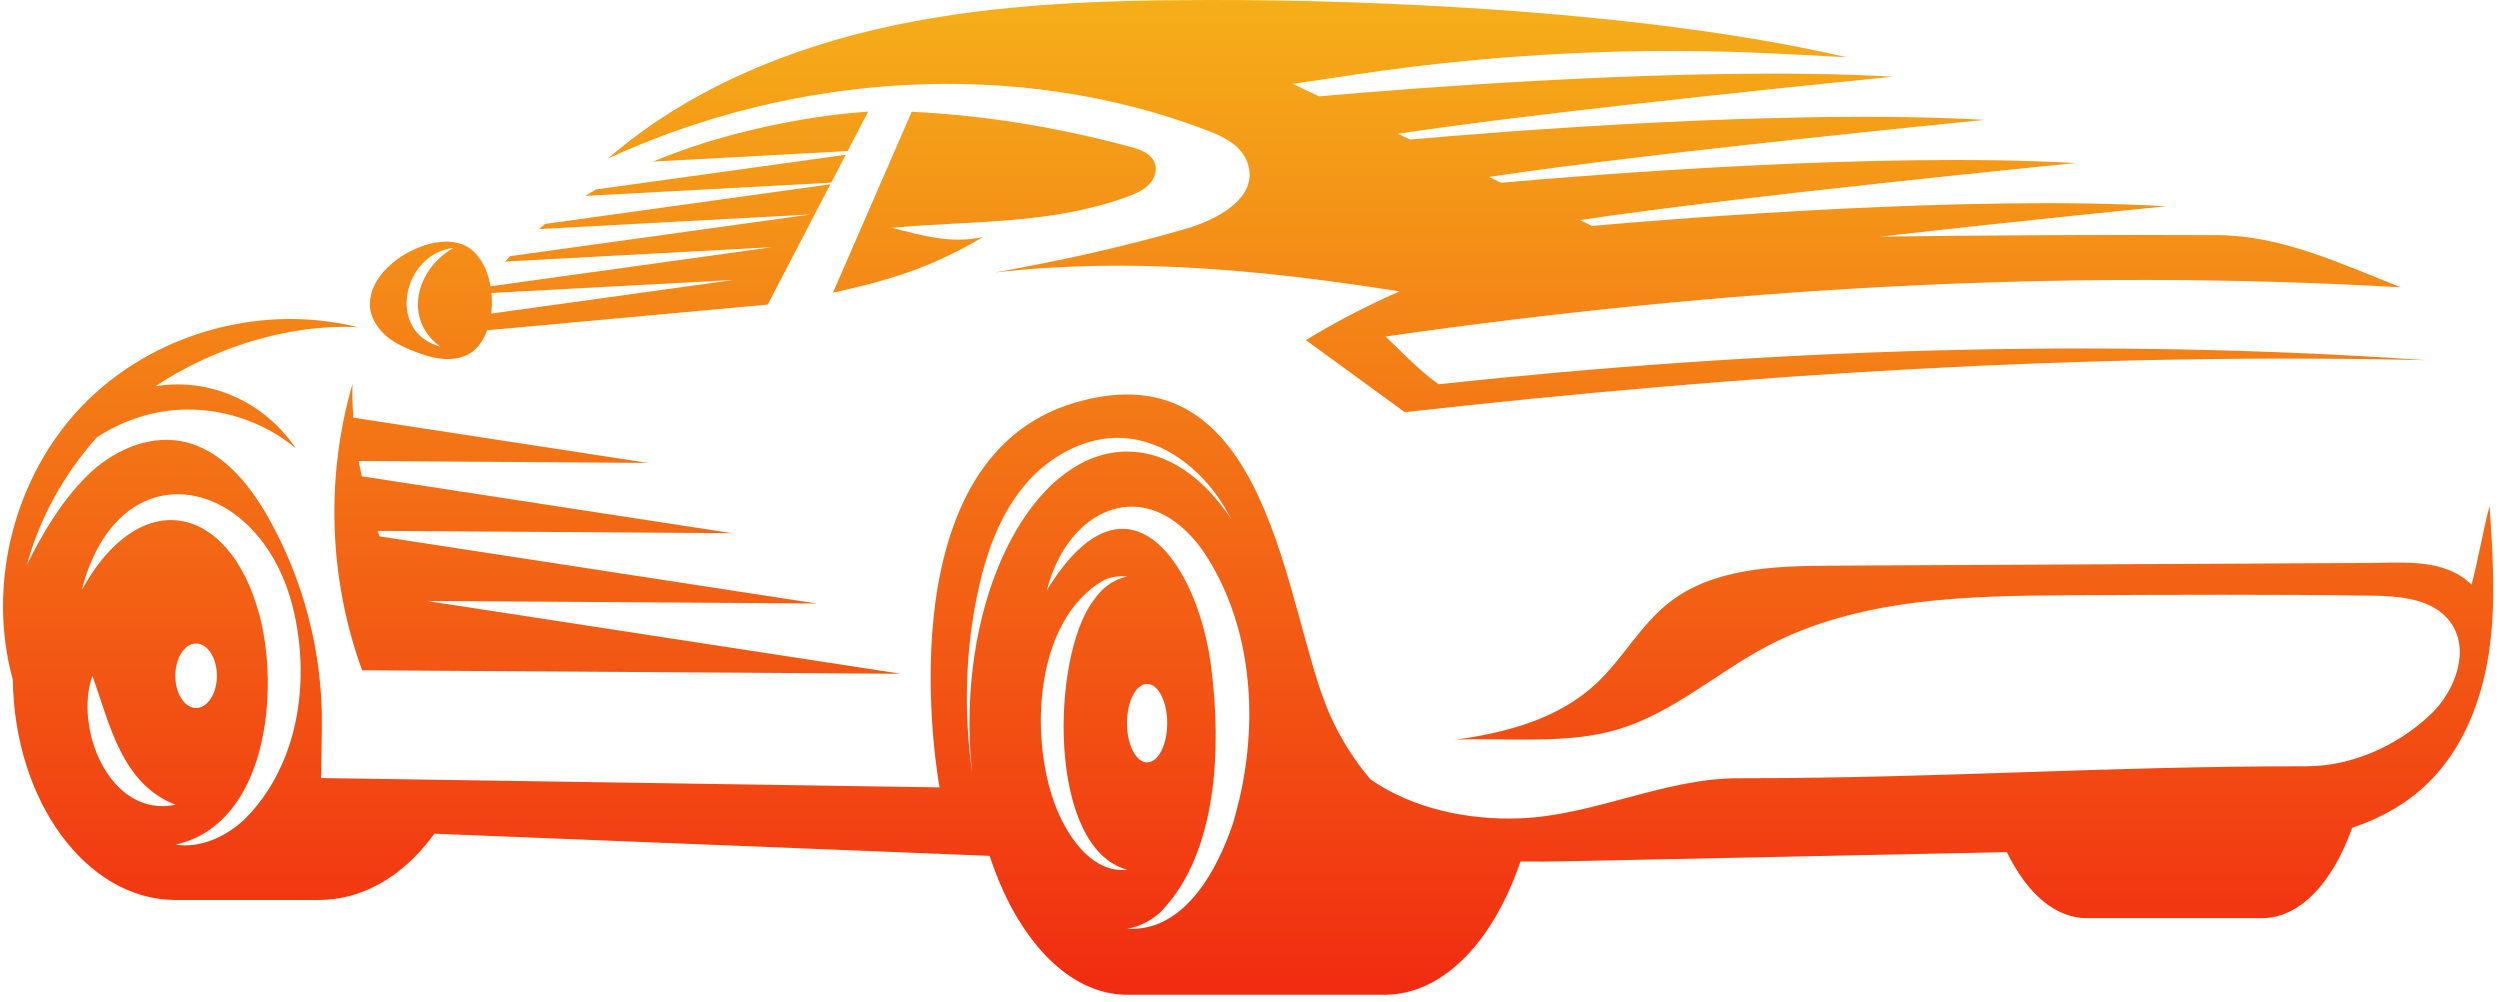 <svg width="257" height="103" viewBox="0 0 257 103" fill="none" xmlns="http://www.w3.org/2000/svg">
<path d="M86.939 15.91L61.264 19.475C60.893 19.687 60.53 19.914 60.164 20.137L85.447 18.777L86.939 15.91Z" fill="url(#paint0_linear_16_1625)"/>
<path d="M87.134 15.531L89.243 11.48C89.243 11.48 78.241 11.989 67.133 16.608L87.134 15.531Z" fill="url(#paint1_linear_16_1625)"/>
<path d="M124.075 13.396C125.785 14.049 127.64 14.927 128.26 16.788C129.479 20.447 124.813 22.657 122.077 23.464C115.609 25.37 108.95 26.811 102.314 28.005C116.328 26.407 130.093 27.786 143.871 29.952C140.393 31.478 137.099 33.212 134.244 34.963C137.551 37.386 141.104 39.947 144.41 42.37C179.315 38.467 214.284 36.224 249.398 37.027C215.722 34.685 181.447 35.903 147.882 39.498C145.955 38.154 144.143 36.198 142.427 34.593C177.079 29.626 211.858 27.525 246.806 29.535C240.692 27.128 234.538 24.205 227.968 24.174C216.406 24.122 204.845 24.178 193.284 24.327C207.972 22.651 222.711 21.204 222.711 21.204C202.382 20.039 172.757 22.42 163.661 23.225L162.408 22.63C178.248 20.211 213.356 16.763 213.356 16.763C193.03 15.599 163.41 17.979 154.31 18.785L153.056 18.19C168.899 15.771 204.001 12.324 204.001 12.324C183.677 11.16 154.063 13.54 144.958 14.345L143.703 13.75C159.548 11.33 194.645 7.884 194.645 7.884C174.324 6.72 144.715 9.099 135.606 9.905L132.905 8.623L139.627 7.62C154.01 5.475 168.573 4.777 183.097 5.534L189.857 5.887C169.464 1.162 141.794 -0.017 124.561 0C113.626 0.011 102.619 0.343 91.919 2.601C81.219 4.858 70.763 9.141 62.496 16.3C81.529 7.494 104.489 5.908 124.075 13.396Z" fill="url(#paint2_linear_16_1625)"/>
<path d="M118.002 19.078C118.625 18.492 119.006 17.565 118.713 16.761C118.354 15.776 117.209 15.367 116.196 15.095C108.847 13.121 101.323 11.854 93.723 11.492C91.023 17.691 88.325 23.889 85.625 30.088C92.07 28.659 95.882 27.388 101.043 24.37C97.765 25.071 94.92 24.252 91.674 23.418C99.988 22.662 107.894 23.095 115.751 20.271C116.555 19.982 117.379 19.665 118.002 19.078Z" fill="url(#paint3_linear_16_1625)"/>
<path d="M255.927 52.032C255.252 54.506 254.749 57.623 254.074 60.098C251.266 57.396 247.32 57.854 243.423 57.874C225.035 57.966 206.647 58.059 188.26 58.151C182.396 58.18 176.038 58.376 171.46 62.04C168.593 64.335 166.807 67.724 164.128 70.236C160.276 73.85 155.069 75.274 149.739 76.028C155.381 75.849 161.271 76.546 166.516 74.923C172.029 73.216 176.473 69.181 181.569 66.475C191.121 61.406 202.422 61.239 213.236 61.188C223.407 61.141 233.579 61.093 243.749 61.233C246.679 61.274 250.021 61.527 251.814 63.842C254.014 66.683 252.46 70.993 249.849 73.46C246.455 76.667 241.783 78.77 237.113 78.77C215.798 78.77 199.964 80.004 178.704 80.004C171.082 80.004 163.86 83.835 156.244 84.126C150.889 84.33 145.162 83.113 140.869 80.104C140.49 79.658 140.115 79.184 139.748 78.689C139.735 78.671 139.722 78.656 139.709 78.639C139.372 78.183 139.045 77.697 138.723 77.197C138.681 77.132 138.636 77.073 138.595 77.007C138.298 76.537 138.016 76.037 137.738 75.527C137.678 75.419 137.615 75.323 137.557 75.213C137.227 74.591 136.913 73.939 136.618 73.256C131.974 62.527 130.692 35.465 110.516 41.39C90.339 47.315 96.584 80.943 96.584 80.943L33.012 79.982L33.087 74.698C33.183 67.185 31.245 59.658 27.535 53.126C25.524 49.585 22.63 46.096 18.626 45.355C15.056 44.695 11.383 46.45 8.831 49.032C6.278 51.613 4.356 54.83 2.759 58.09C4.079 53.224 6.598 48.709 9.96 44.953C12.425 43.341 15.291 42.336 18.231 42.137C22.596 41.84 27.054 43.287 30.413 46.09C27.155 41.3 21.601 38.786 15.978 39.706C21.051 36.31 27.632 33.971 33.828 33.643C34.842 33.59 35.844 33.586 36.828 33.643C35.821 33.386 34.799 33.204 33.773 33.062C24.645 31.802 14.941 35.019 8.513 41.652C1.441 48.952 -1.382 60.088 1.318 69.883C1.482 82.399 8.917 92.517 18.047 92.517H32.776C37.14 92.517 41.272 90.213 44.412 86.028L44.655 85.704L101.734 87.981C104.516 96.494 109.812 102.262 115.878 102.262H142.336C148.094 102.262 153.293 97.208 156.245 88.742L156.308 88.562C157.897 88.586 159.483 88.57 161.039 88.538C176.128 88.225 191.216 87.912 206.305 87.599C208.396 91.905 211.324 94.385 214.509 94.385H232.539C236.308 94.385 239.721 90.94 241.807 85.099C244.629 84.143 247.232 82.745 249.428 80.66C253.101 77.172 255.08 72.198 255.846 67.192C256.613 62.187 256.271 57.085 255.927 52.032ZM9.501 69.469C11.295 74.514 12.527 80.59 18.047 82.729C11.301 84.119 7.574 74.901 9.501 69.469ZM18.023 69.468C18.023 67.636 18.98 66.153 20.16 66.153C21.34 66.153 22.296 67.636 22.296 69.468C22.296 71.299 21.339 72.783 20.16 72.783C18.979 72.784 18.023 71.299 18.023 69.468ZM30.171 75.124C29.949 76.004 29.671 76.868 29.344 77.71C28.398 80.136 27.015 82.375 25.119 84.247C23.244 85.997 20.623 87.221 18.047 86.832C27.536 84.68 28.749 70.912 26.652 63.152C23.556 51.707 14.329 49.806 8.394 60.679C10.877 51.021 17.841 48.926 23.354 52.333C24.531 53.06 25.64 54.041 26.627 55.25C28.114 57.074 29.325 59.415 30.05 62.221C31.114 66.37 31.228 70.927 30.171 75.124ZM99.93 79.388C99.07 73.263 99.235 66.925 100.491 60.996C101.319 57.082 102.654 53.177 105.176 50.072C107.698 46.967 111.574 44.765 115.565 45.031C119.685 45.305 123.289 48.137 125.547 51.595C125.929 52.18 126.269 52.787 126.591 53.404C123.731 49.062 119.982 46.418 115.879 46.418C106.935 46.418 99.66 58.945 99.66 74.341C99.66 76.064 99.756 77.749 99.93 79.388ZM108.843 83.668C105.722 76.649 106.104 63.777 113.532 59.611C114.283 59.275 115.114 59.182 115.878 59.272C114.337 59.579 113.194 60.555 112.394 61.754C108.077 67.423 107.586 87.159 115.878 89.409C112.477 89.781 110.074 86.421 108.843 83.668ZM117.922 70.306C119.064 70.306 119.989 72.112 119.989 74.341C119.989 76.569 119.064 78.375 117.922 78.375C116.78 78.375 115.855 76.57 115.855 74.341C115.855 72.112 116.78 70.306 117.922 70.306ZM127.728 80.649C127.536 81.654 127.302 82.644 127.035 83.621C126.952 83.922 126.876 84.228 126.787 84.526C125.203 89.334 121.765 95.857 115.878 95.47C117.204 95.26 118.346 94.623 119.272 93.795C125.238 87.713 125.54 76.743 124.531 68.737C123.226 57.981 115.88 47.149 107.618 60.678C109.778 52.168 117.802 48.541 123.598 56.525C125.236 58.919 126.413 61.556 127.2 64.313C127.469 65.25 127.689 66.202 127.867 67.165C128.687 71.594 128.577 76.231 127.728 80.649Z" fill="url(#paint4_linear_16_1625)"/>
<path d="M149.524 76.058C149.594 76.048 149.665 76.042 149.735 76.031C149.661 76.033 149.59 76.039 149.516 76.041C149.519 76.047 149.521 76.053 149.524 76.058Z" fill="url(#paint5_linear_16_1625)"/>
<path d="M66.574 47.585L36.32 42.938C36.242 41.774 36.2 40.613 36.236 39.465C33.45 49.052 33.802 59.525 37.225 68.903L92.602 69.264L43.854 61.776L83.925 62.038L39.018 55.14C38.948 54.951 38.877 54.764 38.81 54.574L75.249 54.811L37.192 48.966C37.077 48.442 36.966 47.918 36.872 47.391L66.574 47.585Z" fill="url(#paint6_linear_16_1625)"/>
<path d="M39.026 33.83C39.259 34.114 39.518 34.388 39.823 34.635C40.705 35.351 41.756 35.805 42.758 36.188C44.023 36.672 45.128 36.914 46.083 36.914C46.319 36.914 46.537 36.885 46.754 36.853L46.785 36.86L46.895 36.84H46.896C47.18 36.79 47.45 36.716 47.705 36.616C47.746 36.6 47.788 36.585 47.828 36.567C48.078 36.461 48.313 36.336 48.53 36.178C49.201 35.689 49.727 34.905 50.079 33.95L78.923 31.311L85.359 18.945L56.029 23.018C55.815 23.189 55.609 23.371 55.399 23.547L83.341 22.043L52.446 26.333C52.273 26.518 52.097 26.699 51.928 26.887L79.379 25.41L50.429 29.43C50.363 29.042 50.269 28.678 50.158 28.328C50.006 27.849 49.816 27.409 49.589 27.014C49.537 26.925 49.487 26.836 49.431 26.752C49.017 26.117 48.506 25.613 47.911 25.294C47.723 25.193 47.509 25.114 47.278 25.045C47.136 25.002 46.984 24.966 46.824 24.935C46.786 24.927 46.756 24.915 46.717 24.908L46.6 24.888L46.582 24.892C44.989 24.668 43.152 25.238 41.676 26.109C41.502 26.212 41.325 26.314 41.162 26.424C40.649 26.772 40.195 27.148 39.799 27.542C38.671 28.661 38.048 29.928 38.027 31.154C38.024 31.306 38.017 31.46 38.035 31.612C38.12 32.394 38.473 33.154 39.026 33.83ZM50.543 30.373C50.537 30.285 50.521 30.203 50.514 30.117L75.416 28.777L50.492 32.238C50.568 31.643 50.587 31.015 50.543 30.373ZM46.615 25.486C44.931 26.436 43.707 27.98 43.206 29.651C42.961 30.467 42.897 31.31 43.028 32.134C43.234 33.43 43.931 34.67 45.265 35.639C39.643 34.093 41.424 26.075 46.615 25.486Z" fill="url(#paint7_linear_16_1625)"/>
<defs>
<linearGradient id="paint0_linear_16_1625" x1="73.551" y1="105.443" x2="73.551" y2="-0.118" gradientUnits="userSpaceOnUse">
<stop stop-color="#F12711"/>
<stop offset="1" stop-color="#F5AF19"/>
</linearGradient>
<linearGradient id="paint1_linear_16_1625" x1="78.188" y1="105.445" x2="78.188" y2="-0.118" gradientUnits="userSpaceOnUse">
<stop stop-color="#F12711"/>
<stop offset="1" stop-color="#F5AF19"/>
</linearGradient>
<linearGradient id="paint2_linear_16_1625" x1="155.948" y1="105.441" x2="155.948" y2="-0.12" gradientUnits="userSpaceOnUse">
<stop stop-color="#F12711"/>
<stop offset="1" stop-color="#F5AF19"/>
</linearGradient>
<linearGradient id="paint3_linear_16_1625" x1="102.219" y1="105.443" x2="102.219" y2="-0.118" gradientUnits="userSpaceOnUse">
<stop stop-color="#F12711"/>
<stop offset="1" stop-color="#F5AF19"/>
</linearGradient>
<linearGradient id="paint4_linear_16_1625" x1="128.309" y1="105.439" x2="128.309" y2="-0.123" gradientUnits="userSpaceOnUse">
<stop stop-color="#F12711"/>
<stop offset="1" stop-color="#F5AF19"/>
</linearGradient>
<linearGradient id="paint5_linear_16_1625" x1="149.626" y1="105.365" x2="149.626" y2="0.083" gradientUnits="userSpaceOnUse">
<stop stop-color="#F12711"/>
<stop offset="1" stop-color="#F5AF19"/>
</linearGradient>
<linearGradient id="paint6_linear_16_1625" x1="63.489" y1="105.444" x2="63.489" y2="-0.118" gradientUnits="userSpaceOnUse">
<stop stop-color="#F12711"/>
<stop offset="1" stop-color="#F5AF19"/>
</linearGradient>
<linearGradient id="paint7_linear_16_1625" x1="61.689" y1="105.443" x2="61.689" y2="-0.119" gradientUnits="userSpaceOnUse">
<stop stop-color="#F12711"/>
<stop offset="1" stop-color="#F5AF19"/>
</linearGradient>
</defs>
</svg>
